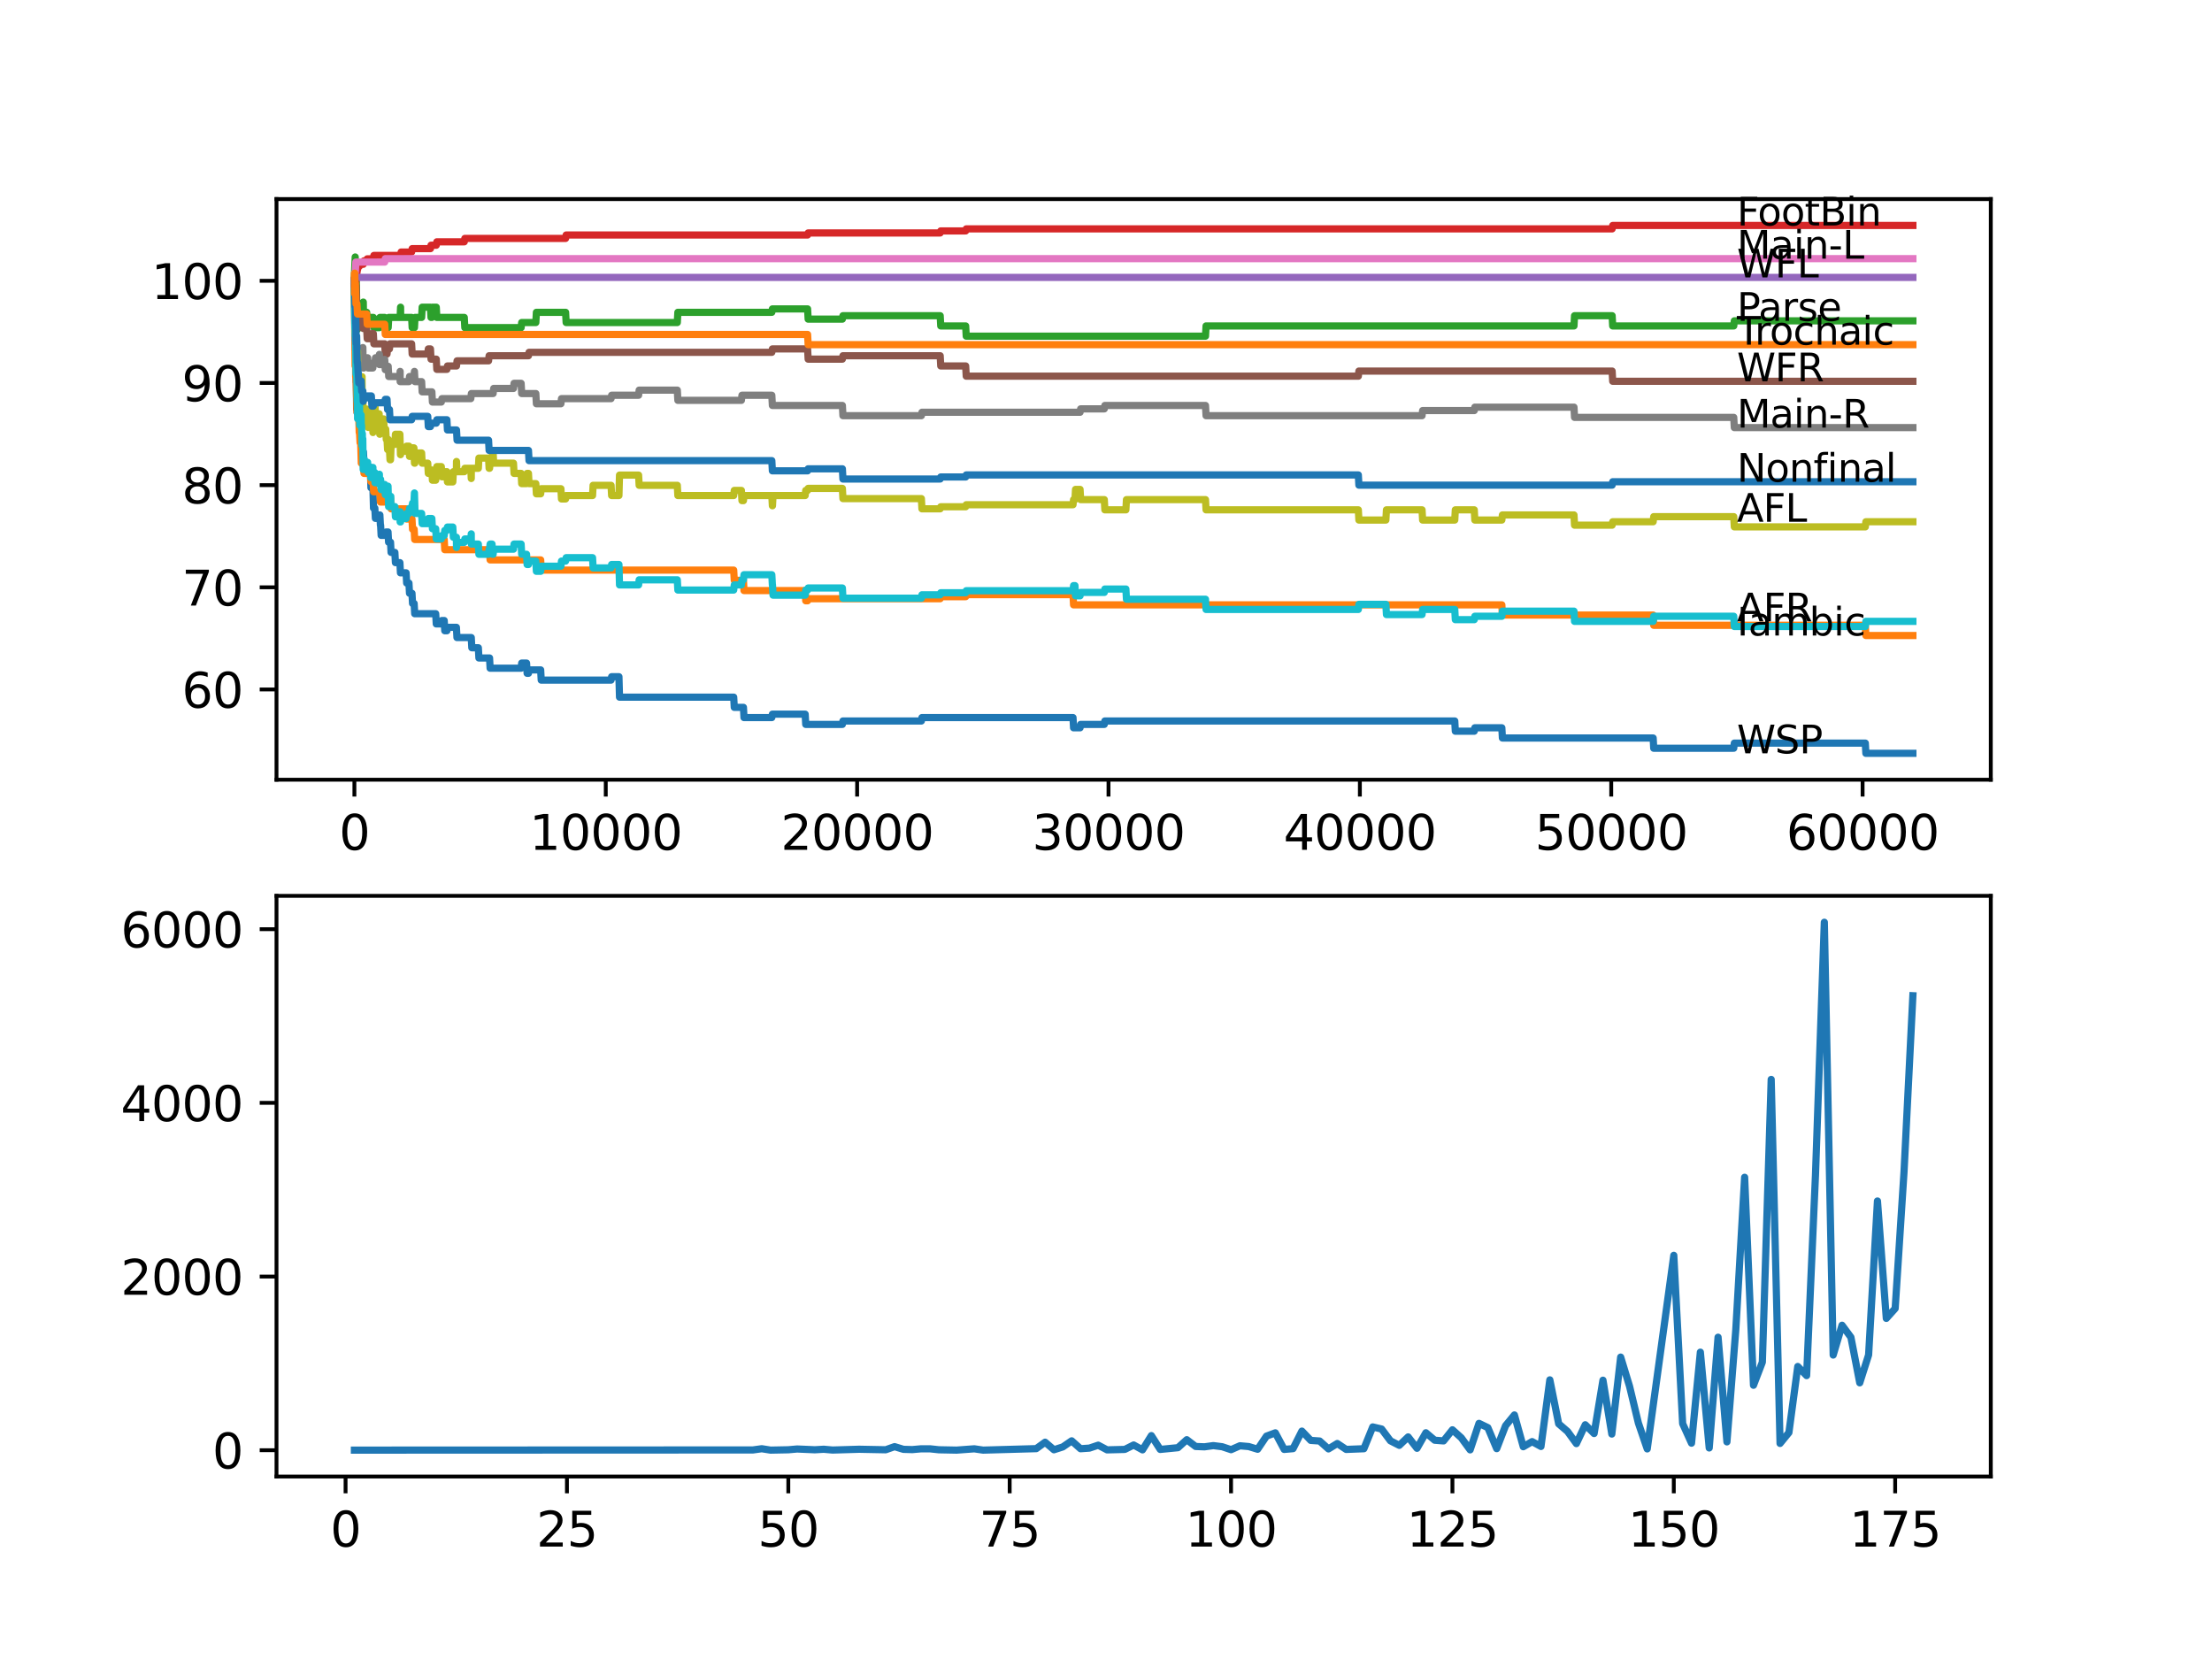 <?xml version="1.0" encoding="utf-8" standalone="no"?>
<!DOCTYPE svg PUBLIC "-//W3C//DTD SVG 1.1//EN"
  "http://www.w3.org/Graphics/SVG/1.1/DTD/svg11.dtd">
<svg xmlns:xlink="http://www.w3.org/1999/xlink" width="460.8pt" height="345.6pt" viewBox="0 0 460.8 345.6" xmlns="http://www.w3.org/2000/svg" version="1.1">
 <defs>
  <style type="text/css">*{stroke-linejoin: round; stroke-linecap: butt}</style>
 </defs>
 <g id="figure_1">
  <g id="patch_1">
   <path d="M 0 345.6 
L 460.8 345.6 
L 460.8 0 
L 0 0 
z
" style="fill: #ffffff"/>
  </g>
  <g id="axes_1">
   <g id="patch_2">
    <path d="M 57.6 162.432 
L 414.72 162.432 
L 414.72 41.472 
L 57.6 41.472 
z
" style="fill: #ffffff"/>
   </g>
   <g id="matplotlib.axis_1">
    <g id="xtick_1">
     <g id="line2d_1">
      <defs>
       <path id="mbfe6c661c2" d="M 0 0 
L 0 3.5 
" style="stroke: #000000; stroke-width: 0.8"/>
      </defs>
      <g>
       <use xlink:href="#mbfe6c661c2" x="73.827" y="162.432" style="stroke: #000000; stroke-width: 0.8"/>
      </g>
     </g>
     <g id="text_1">
      <!-- 0 -->
      <g transform="translate(70.646 177.03)scale(0.1 -0.1)">
       <defs>
        <path id="DejaVuSans-30" d="M 2034 4250 
Q 1547 4250 1301 3770 
Q 1056 3291 1056 2328 
Q 1056 1369 1301 889 
Q 1547 409 2034 409 
Q 2525 409 2770 889 
Q 3016 1369 3016 2328 
Q 3016 3291 2770 3770 
Q 2525 4250 2034 4250 
z
M 2034 4750 
Q 2819 4750 3233 4129 
Q 3647 3509 3647 2328 
Q 3647 1150 3233 529 
Q 2819 -91 2034 -91 
Q 1250 -91 836 529 
Q 422 1150 422 2328 
Q 422 3509 836 4129 
Q 1250 4750 2034 4750 
z
" transform="scale(0.016)"/>
       </defs>
       <use xlink:href="#DejaVuSans-30"/>
      </g>
     </g>
    </g>
    <g id="xtick_2">
     <g id="line2d_2">
      <g>
       <use xlink:href="#mbfe6c661c2" x="126.192" y="162.432" style="stroke: #000000; stroke-width: 0.8"/>
      </g>
     </g>
     <g id="text_2">
      <!-- 10000 -->
      <g transform="translate(110.286 177.03)scale(0.1 -0.1)">
       <defs>
        <path id="DejaVuSans-31" d="M 794 531 
L 1825 531 
L 1825 4091 
L 703 3866 
L 703 4441 
L 1819 4666 
L 2450 4666 
L 2450 531 
L 3481 531 
L 3481 0 
L 794 0 
L 794 531 
z
" transform="scale(0.016)"/>
       </defs>
       <use xlink:href="#DejaVuSans-31"/>
       <use xlink:href="#DejaVuSans-30" x="63.623"/>
       <use xlink:href="#DejaVuSans-30" x="127.246"/>
       <use xlink:href="#DejaVuSans-30" x="190.869"/>
       <use xlink:href="#DejaVuSans-30" x="254.492"/>
      </g>
     </g>
    </g>
    <g id="xtick_3">
     <g id="line2d_3">
      <g>
       <use xlink:href="#mbfe6c661c2" x="178.556" y="162.432" style="stroke: #000000; stroke-width: 0.8"/>
      </g>
     </g>
     <g id="text_3">
      <!-- 20000 -->
      <g transform="translate(162.65 177.03)scale(0.1 -0.1)">
       <defs>
        <path id="DejaVuSans-32" d="M 1228 531 
L 3431 531 
L 3431 0 
L 469 0 
L 469 531 
Q 828 903 1448 1529 
Q 2069 2156 2228 2338 
Q 2531 2678 2651 2914 
Q 2772 3150 2772 3378 
Q 2772 3750 2511 3984 
Q 2250 4219 1831 4219 
Q 1534 4219 1204 4116 
Q 875 4013 500 3803 
L 500 4441 
Q 881 4594 1212 4672 
Q 1544 4750 1819 4750 
Q 2544 4750 2975 4387 
Q 3406 4025 3406 3419 
Q 3406 3131 3298 2873 
Q 3191 2616 2906 2266 
Q 2828 2175 2409 1742 
Q 1991 1309 1228 531 
z
" transform="scale(0.016)"/>
       </defs>
       <use xlink:href="#DejaVuSans-32"/>
       <use xlink:href="#DejaVuSans-30" x="63.623"/>
       <use xlink:href="#DejaVuSans-30" x="127.246"/>
       <use xlink:href="#DejaVuSans-30" x="190.869"/>
       <use xlink:href="#DejaVuSans-30" x="254.492"/>
      </g>
     </g>
    </g>
    <g id="xtick_4">
     <g id="line2d_4">
      <g>
       <use xlink:href="#mbfe6c661c2" x="230.921" y="162.432" style="stroke: #000000; stroke-width: 0.8"/>
      </g>
     </g>
     <g id="text_4">
      <!-- 30000 -->
      <g transform="translate(215.015 177.03)scale(0.1 -0.1)">
       <defs>
        <path id="DejaVuSans-33" d="M 2597 2516 
Q 3050 2419 3304 2112 
Q 3559 1806 3559 1356 
Q 3559 666 3084 287 
Q 2609 -91 1734 -91 
Q 1441 -91 1130 -33 
Q 819 25 488 141 
L 488 750 
Q 750 597 1062 519 
Q 1375 441 1716 441 
Q 2309 441 2620 675 
Q 2931 909 2931 1356 
Q 2931 1769 2642 2001 
Q 2353 2234 1838 2234 
L 1294 2234 
L 1294 2753 
L 1863 2753 
Q 2328 2753 2575 2939 
Q 2822 3125 2822 3475 
Q 2822 3834 2567 4026 
Q 2313 4219 1838 4219 
Q 1578 4219 1281 4162 
Q 984 4106 628 3988 
L 628 4550 
Q 988 4650 1302 4700 
Q 1616 4750 1894 4750 
Q 2613 4750 3031 4423 
Q 3450 4097 3450 3541 
Q 3450 3153 3228 2886 
Q 3006 2619 2597 2516 
z
" transform="scale(0.016)"/>
       </defs>
       <use xlink:href="#DejaVuSans-33"/>
       <use xlink:href="#DejaVuSans-30" x="63.623"/>
       <use xlink:href="#DejaVuSans-30" x="127.246"/>
       <use xlink:href="#DejaVuSans-30" x="190.869"/>
       <use xlink:href="#DejaVuSans-30" x="254.492"/>
      </g>
     </g>
    </g>
    <g id="xtick_5">
     <g id="line2d_5">
      <g>
       <use xlink:href="#mbfe6c661c2" x="283.285" y="162.432" style="stroke: #000000; stroke-width: 0.8"/>
      </g>
     </g>
     <g id="text_5">
      <!-- 40000 -->
      <g transform="translate(267.379 177.03)scale(0.1 -0.1)">
       <defs>
        <path id="DejaVuSans-34" d="M 2419 4116 
L 825 1625 
L 2419 1625 
L 2419 4116 
z
M 2253 4666 
L 3047 4666 
L 3047 1625 
L 3713 1625 
L 3713 1100 
L 3047 1100 
L 3047 0 
L 2419 0 
L 2419 1100 
L 313 1100 
L 313 1709 
L 2253 4666 
z
" transform="scale(0.016)"/>
       </defs>
       <use xlink:href="#DejaVuSans-34"/>
       <use xlink:href="#DejaVuSans-30" x="63.623"/>
       <use xlink:href="#DejaVuSans-30" x="127.246"/>
       <use xlink:href="#DejaVuSans-30" x="190.869"/>
       <use xlink:href="#DejaVuSans-30" x="254.492"/>
      </g>
     </g>
    </g>
    <g id="xtick_6">
     <g id="line2d_6">
      <g>
       <use xlink:href="#mbfe6c661c2" x="335.65" y="162.432" style="stroke: #000000; stroke-width: 0.8"/>
      </g>
     </g>
     <g id="text_6">
      <!-- 50000 -->
      <g transform="translate(319.744 177.03)scale(0.1 -0.1)">
       <defs>
        <path id="DejaVuSans-35" d="M 691 4666 
L 3169 4666 
L 3169 4134 
L 1269 4134 
L 1269 2991 
Q 1406 3038 1543 3061 
Q 1681 3084 1819 3084 
Q 2600 3084 3056 2656 
Q 3513 2228 3513 1497 
Q 3513 744 3044 326 
Q 2575 -91 1722 -91 
Q 1428 -91 1123 -41 
Q 819 9 494 109 
L 494 744 
Q 775 591 1075 516 
Q 1375 441 1709 441 
Q 2250 441 2565 725 
Q 2881 1009 2881 1497 
Q 2881 1984 2565 2268 
Q 2250 2553 1709 2553 
Q 1456 2553 1204 2497 
Q 953 2441 691 2322 
L 691 4666 
z
" transform="scale(0.016)"/>
       </defs>
       <use xlink:href="#DejaVuSans-35"/>
       <use xlink:href="#DejaVuSans-30" x="63.623"/>
       <use xlink:href="#DejaVuSans-30" x="127.246"/>
       <use xlink:href="#DejaVuSans-30" x="190.869"/>
       <use xlink:href="#DejaVuSans-30" x="254.492"/>
      </g>
     </g>
    </g>
    <g id="xtick_7">
     <g id="line2d_7">
      <g>
       <use xlink:href="#mbfe6c661c2" x="388.014" y="162.432" style="stroke: #000000; stroke-width: 0.8"/>
      </g>
     </g>
     <g id="text_7">
      <!-- 60000 -->
      <g transform="translate(372.108 177.03)scale(0.1 -0.1)">
       <defs>
        <path id="DejaVuSans-36" d="M 2113 2584 
Q 1688 2584 1439 2293 
Q 1191 2003 1191 1497 
Q 1191 994 1439 701 
Q 1688 409 2113 409 
Q 2538 409 2786 701 
Q 3034 994 3034 1497 
Q 3034 2003 2786 2293 
Q 2538 2584 2113 2584 
z
M 3366 4563 
L 3366 3988 
Q 3128 4100 2886 4159 
Q 2644 4219 2406 4219 
Q 1781 4219 1451 3797 
Q 1122 3375 1075 2522 
Q 1259 2794 1537 2939 
Q 1816 3084 2150 3084 
Q 2853 3084 3261 2657 
Q 3669 2231 3669 1497 
Q 3669 778 3244 343 
Q 2819 -91 2113 -91 
Q 1303 -91 875 529 
Q 447 1150 447 2328 
Q 447 3434 972 4092 
Q 1497 4750 2381 4750 
Q 2619 4750 2861 4703 
Q 3103 4656 3366 4563 
z
" transform="scale(0.016)"/>
       </defs>
       <use xlink:href="#DejaVuSans-36"/>
       <use xlink:href="#DejaVuSans-30" x="63.623"/>
       <use xlink:href="#DejaVuSans-30" x="127.246"/>
       <use xlink:href="#DejaVuSans-30" x="190.869"/>
       <use xlink:href="#DejaVuSans-30" x="254.492"/>
      </g>
     </g>
    </g>
   </g>
   <g id="matplotlib.axis_2">
    <g id="ytick_1">
     <g id="line2d_8">
      <defs>
       <path id="m8358b0b04d" d="M 0 0 
L -3.5 0 
" style="stroke: #000000; stroke-width: 0.8"/>
      </defs>
      <g>
       <use xlink:href="#m8358b0b04d" x="57.6" y="143.632" style="stroke: #000000; stroke-width: 0.8"/>
      </g>
     </g>
     <g id="text_8">
      <!-- 60 -->
      <g transform="translate(37.875 147.431)scale(0.1 -0.1)">
       <use xlink:href="#DejaVuSans-36"/>
       <use xlink:href="#DejaVuSans-30" x="63.623"/>
      </g>
     </g>
    </g>
    <g id="ytick_2">
     <g id="line2d_9">
      <g>
       <use xlink:href="#m8358b0b04d" x="57.6" y="122.348" style="stroke: #000000; stroke-width: 0.8"/>
      </g>
     </g>
     <g id="text_9">
      <!-- 70 -->
      <g transform="translate(37.875 126.148)scale(0.1 -0.1)">
       <defs>
        <path id="DejaVuSans-37" d="M 525 4666 
L 3525 4666 
L 3525 4397 
L 1831 0 
L 1172 0 
L 2766 4134 
L 525 4134 
L 525 4666 
z
" transform="scale(0.016)"/>
       </defs>
       <use xlink:href="#DejaVuSans-37"/>
       <use xlink:href="#DejaVuSans-30" x="63.623"/>
      </g>
     </g>
    </g>
    <g id="ytick_3">
     <g id="line2d_10">
      <g>
       <use xlink:href="#m8358b0b04d" x="57.6" y="101.065" style="stroke: #000000; stroke-width: 0.8"/>
      </g>
     </g>
     <g id="text_10">
      <!-- 80 -->
      <g transform="translate(37.875 104.864)scale(0.1 -0.1)">
       <defs>
        <path id="DejaVuSans-38" d="M 2034 2216 
Q 1584 2216 1326 1975 
Q 1069 1734 1069 1313 
Q 1069 891 1326 650 
Q 1584 409 2034 409 
Q 2484 409 2743 651 
Q 3003 894 3003 1313 
Q 3003 1734 2745 1975 
Q 2488 2216 2034 2216 
z
M 1403 2484 
Q 997 2584 770 2862 
Q 544 3141 544 3541 
Q 544 4100 942 4425 
Q 1341 4750 2034 4750 
Q 2731 4750 3128 4425 
Q 3525 4100 3525 3541 
Q 3525 3141 3298 2862 
Q 3072 2584 2669 2484 
Q 3125 2378 3379 2068 
Q 3634 1759 3634 1313 
Q 3634 634 3220 271 
Q 2806 -91 2034 -91 
Q 1263 -91 848 271 
Q 434 634 434 1313 
Q 434 1759 690 2068 
Q 947 2378 1403 2484 
z
M 1172 3481 
Q 1172 3119 1398 2916 
Q 1625 2713 2034 2713 
Q 2441 2713 2670 2916 
Q 2900 3119 2900 3481 
Q 2900 3844 2670 4047 
Q 2441 4250 2034 4250 
Q 1625 4250 1398 4047 
Q 1172 3844 1172 3481 
z
" transform="scale(0.016)"/>
       </defs>
       <use xlink:href="#DejaVuSans-38"/>
       <use xlink:href="#DejaVuSans-30" x="63.623"/>
      </g>
     </g>
    </g>
    <g id="ytick_4">
     <g id="line2d_11">
      <g>
       <use xlink:href="#m8358b0b04d" x="57.6" y="79.782" style="stroke: #000000; stroke-width: 0.8"/>
      </g>
     </g>
     <g id="text_11">
      <!-- 90 -->
      <g transform="translate(37.875 83.581)scale(0.1 -0.1)">
       <defs>
        <path id="DejaVuSans-39" d="M 703 97 
L 703 672 
Q 941 559 1184 500 
Q 1428 441 1663 441 
Q 2288 441 2617 861 
Q 2947 1281 2994 2138 
Q 2813 1869 2534 1725 
Q 2256 1581 1919 1581 
Q 1219 1581 811 2004 
Q 403 2428 403 3163 
Q 403 3881 828 4315 
Q 1253 4750 1959 4750 
Q 2769 4750 3195 4129 
Q 3622 3509 3622 2328 
Q 3622 1225 3098 567 
Q 2575 -91 1691 -91 
Q 1453 -91 1209 -44 
Q 966 3 703 97 
z
M 1959 2075 
Q 2384 2075 2632 2365 
Q 2881 2656 2881 3163 
Q 2881 3666 2632 3958 
Q 2384 4250 1959 4250 
Q 1534 4250 1286 3958 
Q 1038 3666 1038 3163 
Q 1038 2656 1286 2365 
Q 1534 2075 1959 2075 
z
" transform="scale(0.016)"/>
       </defs>
       <use xlink:href="#DejaVuSans-39"/>
       <use xlink:href="#DejaVuSans-30" x="63.623"/>
      </g>
     </g>
    </g>
    <g id="ytick_5">
     <g id="line2d_12">
      <g>
       <use xlink:href="#m8358b0b04d" x="57.6" y="58.499" style="stroke: #000000; stroke-width: 0.8"/>
      </g>
     </g>
     <g id="text_12">
      <!-- 100 -->
      <g transform="translate(31.512 62.298)scale(0.1 -0.1)">
       <use xlink:href="#DejaVuSans-31"/>
       <use xlink:href="#DejaVuSans-30" x="63.623"/>
       <use xlink:href="#DejaVuSans-30" x="127.246"/>
      </g>
     </g>
    </g>
   </g>
   <g id="line2d_13">
    <path d="M 73.833 58.499 
L 73.843 58.499 
L 73.859 57.789 
L 73.89 66.302 
L 73.969 71.269 
L 74.006 69.85 
L 74.011 69.85 
L 74.131 76.057 
L 74.163 75.348 
L 74.189 79.605 
L 74.22 78.895 
L 74.225 78.895 
L 74.294 85.28 
L 74.346 84.571 
L 74.367 84.571 
L 74.388 83.861 
L 74.393 85.99 
L 74.466 85.99 
L 74.482 85.99 
L 74.597 84.216 
L 74.655 84.216 
L 74.712 83.152 
L 74.718 85.28 
L 74.754 85.28 
L 74.801 87.408 
L 74.864 86.699 
L 74.896 86.699 
L 74.927 88.827 
L 75.006 87.763 
L 75.142 87.763 
L 75.231 92.02 
L 75.257 91.31 
L 75.315 91.31 
L 75.43 93.439 
L 75.435 93.439 
L 75.487 92.02 
L 75.493 94.148 
L 75.54 94.148 
L 75.707 94.148 
L 75.823 96.276 
L 75.875 96.276 
L 75.99 98.405 
L 76.582 98.405 
L 76.697 97.341 
L 77.147 97.341 
L 77.268 101.597 
L 77.687 101.597 
L 77.807 105.854 
L 78.085 105.854 
L 78.2 107.982 
L 78.985 107.982 
L 79.101 107.273 
L 79.132 107.273 
L 79.247 109.401 
L 79.284 109.401 
L 79.399 111.529 
L 80.347 111.529 
L 80.462 110.82 
L 80.834 110.82 
L 80.949 112.948 
L 81.352 112.948 
L 81.467 115.077 
L 82.258 115.077 
L 82.373 117.205 
L 83.305 117.205 
L 83.421 119.333 
L 84.599 119.333 
L 84.714 121.462 
L 85.191 121.462 
L 85.306 123.59 
L 85.824 123.59 
L 85.939 125.718 
L 86.275 125.718 
L 86.39 127.847 
L 90.767 127.847 
L 90.883 129.975 
L 91.935 129.975 
L 92.05 129.266 
L 92.537 129.266 
L 92.653 131.394 
L 93.098 131.394 
L 93.213 130.684 
L 95.077 130.684 
L 95.192 132.813 
L 98.172 132.813 
L 98.287 134.941 
L 99.648 134.941 
L 99.764 137.069 
L 101.984 137.069 
L 102.099 139.198 
L 108.561 139.198 
L 108.676 138.134 
L 109.692 138.134 
L 109.807 140.262 
L 110.09 140.262 
L 110.205 139.552 
L 112.63 139.552 
L 112.745 141.681 
L 127.297 141.681 
L 127.412 140.971 
L 128.936 140.971 
L 129.056 145.228 
L 152.845 145.228 
L 152.961 147.356 
L 154.872 147.356 
L 154.987 149.485 
L 160.784 149.485 
L 160.899 148.775 
L 167.733 148.775 
L 167.848 150.904 
L 175.483 150.904 
L 175.598 150.194 
L 191.941 150.194 
L 192.056 149.485 
L 223.527 149.485 
L 223.642 151.613 
L 224.999 151.613 
L 225.114 150.904 
L 230.046 150.904 
L 230.162 150.194 
L 303.053 150.194 
L 303.168 152.322 
L 307.116 152.322 
L 307.232 151.613 
L 312.861 151.613 
L 312.976 153.741 
L 344.384 153.741 
L 344.499 155.87 
L 361.172 155.87 
L 361.288 154.805 
L 388.58 154.805 
L 388.695 156.934 
L 398.487 156.934 
L 398.487 156.934 
" clip-path="url(#p5acd485f5d)" style="fill: none; stroke: #1f77b4; stroke-width: 1.5; stroke-linecap: square"/>
   </g>
   <g id="line2d_14">
    <path d="M 73.833 60.627 
L 73.838 60.627 
L 73.969 76.235 
L 73.985 75.525 
L 74.032 75.525 
L 74.074 74.213 
L 74.095 78.469 
L 74.105 78.469 
L 74.163 78.469 
L 74.283 82.726 
L 74.294 82.726 
L 74.304 82.017 
L 74.372 85.848 
L 74.377 85.848 
L 74.712 85.848 
L 74.833 90.104 
L 74.896 90.104 
L 75.011 92.233 
L 75.142 92.233 
L 75.262 96.489 
L 75.707 96.489 
L 75.823 98.618 
L 76.383 98.618 
L 76.498 98.192 
L 77.147 98.192 
L 77.263 100.32 
L 77.723 100.32 
L 77.839 102.449 
L 79.132 102.449 
L 79.247 104.577 
L 80.143 104.577 
L 80.258 103.867 
L 81.352 103.867 
L 81.467 105.996 
L 84.599 105.996 
L 84.714 108.124 
L 85.824 108.124 
L 85.939 110.252 
L 86.275 110.252 
L 86.39 112.381 
L 92.537 112.381 
L 92.653 114.509 
L 101.984 114.509 
L 102.099 116.637 
L 112.63 116.637 
L 112.745 118.766 
L 152.845 118.766 
L 152.961 120.894 
L 154.872 120.894 
L 154.987 123.022 
L 167.733 123.022 
L 167.848 125.151 
L 168.235 125.151 
L 168.351 124.725 
L 195.858 124.725 
L 195.973 124.299 
L 201.167 124.299 
L 201.283 123.874 
L 223.527 123.874 
L 223.642 126.002 
L 312.861 126.002 
L 312.976 128.13 
L 344.384 128.13 
L 344.499 130.259 
L 388.58 130.259 
L 388.695 132.387 
L 398.487 132.387 
L 398.487 132.387 
" clip-path="url(#p5acd485f5d)" style="fill: none; stroke: #ff7f0e; stroke-width: 1.5; stroke-linecap: square"/>
   </g>
   <g id="line2d_15">
    <path d="M 73.833 57.434 
L 73.964 54.242 
L 73.969 54.242 
L 73.995 53.533 
L 74.037 57.789 
L 74.053 57.789 
L 74.063 59.918 
L 74.1 57.257 
L 74.163 57.612 
L 74.21 57.612 
L 74.335 65.061 
L 74.356 65.061 
L 74.367 67.189 
L 74.466 66.48 
L 74.477 66.48 
L 74.482 68.608 
L 74.587 66.835 
L 74.655 66.835 
L 74.77 65.77 
L 74.859 65.77 
L 74.927 67.899 
L 74.969 66.835 
L 75.231 66.835 
L 75.346 66.125 
L 75.592 66.125 
L 75.676 62.933 
L 75.707 65.061 
L 76.383 65.061 
L 76.498 67.189 
L 76.582 67.189 
L 76.697 66.125 
L 77.771 66.125 
L 77.886 68.253 
L 79.033 68.253 
L 79.148 66.125 
L 80.143 66.125 
L 80.258 68.253 
L 80.865 68.253 
L 80.98 66.125 
L 83.353 66.125 
L 83.447 63.997 
L 83.463 66.125 
L 85.746 66.125 
L 85.861 68.253 
L 86.337 68.253 
L 86.453 66.125 
L 87.83 66.125 
L 87.945 63.997 
L 89.673 63.997 
L 89.788 66.125 
L 89.966 66.125 
L 90.081 63.997 
L 90.883 63.997 
L 90.998 66.125 
L 96.716 66.125 
L 96.831 68.253 
L 108.561 68.253 
L 108.676 67.189 
L 111.624 67.189 
L 111.739 65.061 
L 117.824 65.061 
L 117.939 67.189 
L 141.095 67.189 
L 141.21 65.061 
L 160.784 65.061 
L 160.899 64.352 
L 168.235 64.352 
L 168.351 66.48 
L 175.483 66.48 
L 175.598 65.77 
L 195.858 65.77 
L 195.973 67.899 
L 201.167 67.899 
L 201.283 70.027 
L 251.128 70.027 
L 251.244 67.899 
L 327.889 67.899 
L 328.005 65.77 
L 335.838 65.77 
L 335.954 67.899 
L 361.172 67.899 
L 361.288 66.835 
L 398.487 66.835 
L 398.487 66.835 
" clip-path="url(#p5acd485f5d)" style="fill: none; stroke: #2ca02c; stroke-width: 1.5; stroke-linecap: square"/>
   </g>
   <g id="line2d_16">
    <path d="M 73.833 58.499 
L 73.838 60.627 
L 73.89 58.321 
L 73.943 58.321 
L 73.969 58.321 
L 73.995 60.45 
L 74.079 59.137 
L 74.11 59.137 
L 74.241 57.044 
L 74.325 57.044 
L 74.445 56.193 
L 74.477 56.193 
L 74.592 55.483 
L 74.859 55.483 
L 74.974 55.058 
L 75.676 55.058 
L 75.791 54.348 
L 76.383 54.348 
L 76.498 53.923 
L 77.771 53.923 
L 77.886 53.213 
L 83.447 53.213 
L 83.562 52.504 
L 85.746 52.504 
L 85.861 51.794 
L 89.673 51.794 
L 89.788 51.085 
L 90.883 51.085 
L 90.998 50.376 
L 96.716 50.376 
L 96.831 49.666 
L 117.824 49.666 
L 117.939 48.957 
L 168.235 48.957 
L 168.351 48.531 
L 195.858 48.531 
L 195.973 48.105 
L 201.167 48.105 
L 201.283 47.68 
L 335.838 47.68 
L 335.954 46.97 
L 398.487 46.97 
L 398.487 46.97 
" clip-path="url(#p5acd485f5d)" style="fill: none; stroke: #d62728; stroke-width: 1.5; stroke-linecap: square"/>
   </g>
   <g id="line2d_17">
    <path d="M 73.833 58.499 
L 73.948 57.789 
L 398.487 57.789 
L 398.487 57.789 
" clip-path="url(#p5acd485f5d)" style="fill: none; stroke: #9467bd; stroke-width: 1.5; stroke-linecap: square"/>
   </g>
   <g id="line2d_18">
    <path d="M 73.833 58.499 
L 73.838 58.499 
L 73.854 57.967 
L 73.859 60.095 
L 73.943 58.676 
L 74.032 58.676 
L 74.063 62.933 
L 74.142 59.563 
L 74.21 59.563 
L 74.335 66.302 
L 74.356 66.302 
L 74.367 68.431 
L 74.466 67.721 
L 74.487 67.721 
L 74.602 67.012 
L 74.629 67.012 
L 74.744 65.948 
L 74.859 65.948 
L 74.974 68.076 
L 75.231 68.076 
L 75.346 67.367 
L 75.592 67.367 
L 75.676 66.302 
L 75.681 68.431 
L 75.697 68.431 
L 76.383 68.431 
L 76.498 70.559 
L 77.362 70.559 
L 77.477 69.495 
L 77.771 69.495 
L 77.886 71.623 
L 80.143 71.623 
L 80.258 73.752 
L 80.624 73.752 
L 80.74 72.687 
L 81.132 72.687 
L 81.248 71.623 
L 85.746 71.623 
L 85.861 73.752 
L 89.107 73.752 
L 89.223 72.687 
L 89.673 72.687 
L 89.788 74.816 
L 90.883 74.816 
L 90.998 76.944 
L 93.098 76.944 
L 93.213 76.235 
L 95.098 76.235 
L 95.213 75.171 
L 101.774 75.171 
L 101.89 74.106 
L 110.09 74.106 
L 110.205 73.397 
L 160.784 73.397 
L 160.899 72.687 
L 168.235 72.687 
L 168.351 74.816 
L 175.483 74.816 
L 175.598 74.106 
L 195.858 74.106 
L 195.973 76.235 
L 201.167 76.235 
L 201.283 78.363 
L 282.966 78.363 
L 283.081 77.299 
L 335.838 77.299 
L 335.954 79.427 
L 398.487 79.427 
L 398.487 79.427 
" clip-path="url(#p5acd485f5d)" style="fill: none; stroke: #8c564b; stroke-width: 1.5; stroke-linecap: square"/>
   </g>
   <g id="line2d_19">
    <path d="M 73.833 58.499 
L 73.953 56.725 
L 74.016 56.725 
L 74.131 54.597 
L 80.143 54.597 
L 80.258 53.887 
L 398.487 53.887 
L 398.487 53.887 
" clip-path="url(#p5acd485f5d)" style="fill: none; stroke: #e377c2; stroke-width: 1.5; stroke-linecap: square"/>
   </g>
   <g id="line2d_20">
    <path d="M 73.833 58.499 
L 73.974 70.914 
L 73.995 70.914 
L 74.016 69.672 
L 74.068 72.865 
L 74.089 72.155 
L 74.095 72.155 
L 74.163 75.88 
L 74.205 73.752 
L 74.225 73.752 
L 74.294 71.836 
L 74.299 73.964 
L 74.335 73.539 
L 74.487 73.539 
L 74.513 75.667 
L 74.597 73.539 
L 74.655 73.539 
L 74.754 75.667 
L 74.765 74.958 
L 74.801 74.958 
L 74.917 73.823 
L 74.927 73.823 
L 75.042 75.951 
L 75.425 75.951 
L 75.545 73.468 
L 75.571 73.468 
L 75.592 72.404 
L 75.655 76.66 
L 75.665 76.66 
L 75.781 76.66 
L 75.896 75.596 
L 76.357 75.596 
L 76.472 74.532 
L 76.582 74.532 
L 76.697 76.66 
L 77.666 76.66 
L 77.781 75.596 
L 78.106 75.596 
L 78.221 74.532 
L 78.985 74.532 
L 79.033 73.823 
L 79.038 75.951 
L 79.085 75.951 
L 79.917 75.951 
L 80.033 74.887 
L 80.143 74.887 
L 80.258 77.015 
L 80.347 77.015 
L 80.462 76.306 
L 80.865 76.306 
L 80.98 78.434 
L 83.305 78.434 
L 83.353 77.37 
L 83.358 79.498 
L 83.41 79.498 
L 85.191 79.498 
L 85.306 78.434 
L 86.227 78.434 
L 86.337 77.37 
L 86.453 79.498 
L 87.83 79.498 
L 87.945 81.626 
L 89.966 81.626 
L 90.081 83.755 
L 91.935 83.755 
L 92.05 83.045 
L 98.077 83.045 
L 98.193 81.981 
L 102.727 81.981 
L 102.843 80.917 
L 106.969 80.917 
L 107.084 79.853 
L 108.561 79.853 
L 108.676 81.981 
L 111.624 81.981 
L 111.739 84.11 
L 116.85 84.11 
L 116.965 83.045 
L 127.297 83.045 
L 127.412 82.336 
L 133.031 82.336 
L 133.146 81.272 
L 141.095 81.272 
L 141.21 83.4 
L 154.448 83.4 
L 154.563 82.336 
L 160.784 82.336 
L 160.899 84.464 
L 175.483 84.464 
L 175.598 86.593 
L 191.941 86.593 
L 192.056 85.883 
L 224.999 85.883 
L 225.114 85.174 
L 230.046 85.174 
L 230.162 84.464 
L 251.128 84.464 
L 251.244 86.593 
L 296.24 86.593 
L 296.356 85.528 
L 307.116 85.528 
L 307.232 84.819 
L 327.889 84.819 
L 328.005 86.947 
L 361.172 86.947 
L 361.288 89.076 
L 398.487 89.076 
L 398.487 89.076 
" clip-path="url(#p5acd485f5d)" style="fill: none; stroke: #7f7f7f; stroke-width: 1.5; stroke-linecap: square"/>
   </g>
   <g id="line2d_21">
    <path d="M 73.833 60.627 
L 73.953 66.125 
L 73.958 66.125 
L 73.969 65.416 
L 74.006 69.14 
L 74.047 66.586 
L 74.152 75.632 
L 74.173 72.794 
L 74.184 72.794 
L 74.199 72.084 
L 74.262 74.78 
L 74.278 74.78 
L 74.288 74.78 
L 74.294 72.652 
L 74.372 78.186 
L 74.398 73.929 
L 74.477 73.929 
L 74.482 73.22 
L 74.519 79.605 
L 74.545 79.605 
L 74.587 79.605 
L 74.712 85.99 
L 74.801 82.088 
L 74.828 84.216 
L 74.859 84.216 
L 74.927 80.598 
L 74.985 82.726 
L 75.142 82.726 
L 75.231 80.598 
L 75.252 82.726 
L 75.315 82.726 
L 75.425 78.469 
L 75.43 80.598 
L 75.435 80.598 
L 75.487 84.854 
L 75.55 82.726 
L 75.571 82.726 
L 75.676 86.983 
L 75.686 86.273 
L 75.707 86.273 
L 75.781 85.209 
L 75.786 87.337 
L 75.812 87.337 
L 75.875 87.337 
L 75.99 85.209 
L 76.357 85.209 
L 76.383 87.337 
L 76.472 86.912 
L 76.582 86.912 
L 76.697 89.04 
L 77.147 89.04 
L 77.273 85.848 
L 77.362 85.848 
L 77.477 87.976 
L 77.666 87.976 
L 77.687 90.104 
L 77.729 86.912 
L 77.771 86.912 
L 77.886 86.202 
L 78.085 86.202 
L 78.106 84.074 
L 78.195 86.202 
L 78.985 86.202 
L 79.106 90.459 
L 79.132 90.459 
L 79.247 89.395 
L 79.284 89.395 
L 79.399 87.267 
L 79.917 87.267 
L 80.033 89.395 
L 80.347 89.395 
L 80.462 91.523 
L 80.624 91.523 
L 80.74 93.652 
L 80.834 93.652 
L 80.865 91.523 
L 80.944 93.652 
L 81.132 93.652 
L 81.248 95.78 
L 81.352 95.78 
L 81.478 92.587 
L 82.258 92.587 
L 82.373 90.459 
L 83.305 90.459 
L 83.426 94.716 
L 83.447 94.716 
L 83.562 94.006 
L 84.599 94.006 
L 84.714 92.942 
L 85.191 92.942 
L 85.306 95.07 
L 85.746 95.07 
L 85.866 93.297 
L 86.227 93.297 
L 86.343 96.489 
L 86.426 96.489 
L 86.542 94.361 
L 87.83 94.361 
L 87.945 96.489 
L 89.107 96.489 
L 89.223 98.618 
L 89.673 98.618 
L 89.788 97.908 
L 89.966 97.908 
L 90.081 100.037 
L 90.767 100.037 
L 90.883 97.908 
L 90.998 97.199 
L 91.935 97.199 
L 92.05 99.327 
L 92.537 99.327 
L 92.653 98.263 
L 93.098 98.263 
L 93.213 100.391 
L 94.328 100.391 
L 94.443 98.263 
L 95.077 98.263 
L 95.098 96.135 
L 95.187 98.263 
L 96.716 98.263 
L 96.831 97.553 
L 98.077 97.553 
L 98.172 99.682 
L 98.187 97.553 
L 99.648 97.553 
L 99.764 95.425 
L 101.774 95.425 
L 101.89 97.553 
L 101.984 97.553 
L 102.099 96.489 
L 102.502 96.489 
L 102.617 94.361 
L 102.727 94.361 
L 102.843 96.489 
L 106.969 96.489 
L 107.084 98.618 
L 108.561 98.618 
L 108.676 100.746 
L 109.692 100.746 
L 109.807 98.618 
L 110.09 98.618 
L 110.205 100.746 
L 111.624 100.746 
L 111.739 102.874 
L 112.63 102.874 
L 112.745 101.81 
L 116.85 101.81 
L 116.965 103.938 
L 117.824 103.938 
L 117.939 103.229 
L 123.438 103.229 
L 123.553 101.101 
L 127.297 101.101 
L 127.412 103.229 
L 128.936 103.229 
L 129.056 98.972 
L 133.031 98.972 
L 133.146 101.101 
L 141.095 101.101 
L 141.21 103.229 
L 152.845 103.229 
L 152.961 102.165 
L 154.448 102.165 
L 154.563 104.293 
L 154.872 104.293 
L 154.987 103.229 
L 160.784 103.229 
L 160.899 105.357 
L 160.92 105.357 
L 161.035 103.229 
L 167.733 103.229 
L 167.848 102.165 
L 168.235 102.165 
L 168.351 101.739 
L 175.483 101.739 
L 175.598 103.867 
L 191.941 103.867 
L 192.056 105.996 
L 195.858 105.996 
L 195.973 105.57 
L 201.167 105.57 
L 201.283 105.144 
L 223.527 105.144 
L 223.642 104.08 
L 223.936 104.08 
L 224.051 101.952 
L 224.999 101.952 
L 225.114 104.08 
L 230.046 104.08 
L 230.162 106.209 
L 234.545 106.209 
L 234.66 104.08 
L 251.128 104.08 
L 251.244 106.209 
L 282.966 106.209 
L 283.081 108.337 
L 288.705 108.337 
L 288.82 106.209 
L 296.24 106.209 
L 296.356 108.337 
L 303.053 108.337 
L 303.168 106.209 
L 307.116 106.209 
L 307.232 108.337 
L 312.861 108.337 
L 312.976 107.273 
L 327.889 107.273 
L 328.005 109.401 
L 335.838 109.401 
L 335.954 108.692 
L 344.384 108.692 
L 344.499 107.628 
L 361.172 107.628 
L 361.288 109.756 
L 388.58 109.756 
L 388.695 108.692 
L 398.487 108.692 
L 398.487 108.692 
" clip-path="url(#p5acd485f5d)" style="fill: none; stroke: #bcbd22; stroke-width: 1.5; stroke-linecap: square"/>
   </g>
   <g id="line2d_22">
    <path d="M 73.833 60.627 
L 73.937 68.431 
L 73.958 67.721 
L 73.969 67.012 
L 74.016 70.027 
L 74.063 68.537 
L 74.163 77.937 
L 74.189 76.518 
L 74.199 76.518 
L 74.288 73.894 
L 74.294 76.022 
L 74.419 83.684 
L 74.477 83.684 
L 74.482 82.974 
L 74.493 87.231 
L 74.566 86.167 
L 74.587 86.167 
L 74.655 84.039 
L 74.697 86.167 
L 74.712 86.167 
L 74.723 85.103 
L 74.728 87.231 
L 74.822 85.812 
L 74.859 85.812 
L 74.901 84.322 
L 74.932 88.579 
L 75.142 88.579 
L 75.231 86.451 
L 75.252 88.579 
L 75.315 88.579 
L 75.425 92.836 
L 75.43 91.771 
L 75.435 91.771 
L 75.487 90.353 
L 75.493 92.481 
L 75.54 92.481 
L 75.571 92.481 
L 75.576 91.417 
L 75.655 97.802 
L 75.707 97.802 
L 75.828 95.673 
L 75.875 95.673 
L 75.99 97.802 
L 76.357 97.802 
L 76.472 96.312 
L 76.582 96.312 
L 76.697 98.44 
L 77.147 98.44 
L 77.236 97.376 
L 77.242 99.504 
L 77.252 99.504 
L 77.362 99.504 
L 77.477 98.44 
L 77.666 98.44 
L 77.687 97.376 
L 77.692 99.504 
L 77.776 98.44 
L 78.085 98.44 
L 78.106 100.569 
L 78.195 99.504 
L 78.985 99.504 
L 79.033 98.795 
L 79.038 100.923 
L 79.085 100.923 
L 79.132 100.923 
L 79.247 99.859 
L 79.284 99.859 
L 79.399 101.987 
L 79.917 101.987 
L 80.033 100.923 
L 80.143 100.923 
L 80.258 103.052 
L 80.347 103.052 
L 80.462 102.342 
L 80.624 102.342 
L 80.74 101.278 
L 80.834 101.278 
L 80.954 105.535 
L 81.132 105.535 
L 81.248 104.471 
L 81.352 104.471 
L 81.41 103.406 
L 81.415 105.535 
L 81.457 105.535 
L 82.258 105.535 
L 82.373 107.663 
L 83.305 107.663 
L 83.353 106.599 
L 83.358 108.727 
L 83.41 108.727 
L 83.447 108.727 
L 83.562 108.018 
L 84.599 108.018 
L 84.714 106.954 
L 85.191 106.954 
L 85.306 105.889 
L 85.824 105.889 
L 85.939 104.825 
L 86.227 104.825 
L 86.337 102.697 
L 86.458 106.954 
L 87.83 106.954 
L 87.945 109.082 
L 89.107 109.082 
L 89.223 108.018 
L 89.966 108.018 
L 90.081 110.146 
L 90.767 110.146 
L 90.883 112.274 
L 91.935 112.274 
L 92.05 111.565 
L 92.537 111.565 
L 92.653 110.501 
L 93.098 110.501 
L 93.213 109.791 
L 94.328 109.791 
L 94.443 111.92 
L 95.077 111.92 
L 95.098 114.048 
L 95.187 112.984 
L 96.716 112.984 
L 96.831 112.274 
L 98.077 112.274 
L 98.172 111.21 
L 98.177 113.339 
L 98.182 113.339 
L 99.648 113.339 
L 99.764 115.467 
L 101.774 115.467 
L 101.89 114.403 
L 101.984 114.403 
L 102.099 113.339 
L 102.502 113.339 
L 102.617 115.467 
L 102.727 115.467 
L 102.843 114.403 
L 106.969 114.403 
L 107.084 113.339 
L 108.561 113.339 
L 108.676 115.467 
L 109.692 115.467 
L 109.807 117.595 
L 110.09 117.595 
L 110.205 116.886 
L 111.624 116.886 
L 111.739 119.014 
L 112.63 119.014 
L 112.745 117.95 
L 116.85 117.95 
L 116.965 116.886 
L 117.824 116.886 
L 117.939 116.176 
L 123.438 116.176 
L 123.553 118.305 
L 127.297 118.305 
L 127.412 117.595 
L 128.936 117.595 
L 129.056 121.852 
L 133.031 121.852 
L 133.146 120.788 
L 141.095 120.788 
L 141.21 122.916 
L 152.845 122.916 
L 152.961 121.852 
L 154.448 121.852 
L 154.563 120.788 
L 154.872 120.788 
L 154.987 119.724 
L 160.784 119.724 
L 160.899 121.852 
L 160.92 121.852 
L 161.035 123.98 
L 167.733 123.98 
L 167.848 122.916 
L 168.235 122.916 
L 168.351 122.49 
L 175.483 122.49 
L 175.598 124.619 
L 191.941 124.619 
L 192.056 123.909 
L 195.858 123.909 
L 195.973 123.484 
L 201.167 123.484 
L 201.283 123.058 
L 223.527 123.058 
L 223.642 121.994 
L 223.936 121.994 
L 224.051 124.122 
L 224.999 124.122 
L 225.114 123.413 
L 230.046 123.413 
L 230.162 122.703 
L 234.545 122.703 
L 234.66 124.832 
L 251.128 124.832 
L 251.244 126.96 
L 282.966 126.96 
L 283.081 125.896 
L 288.705 125.896 
L 288.82 128.024 
L 296.24 128.024 
L 296.356 126.96 
L 303.053 126.96 
L 303.168 129.088 
L 307.116 129.088 
L 307.232 128.379 
L 312.861 128.379 
L 312.976 127.315 
L 327.889 127.315 
L 328.005 129.443 
L 344.384 129.443 
L 344.499 128.379 
L 361.172 128.379 
L 361.288 130.507 
L 388.58 130.507 
L 388.695 129.443 
L 398.487 129.443 
L 398.487 129.443 
" clip-path="url(#p5acd485f5d)" style="fill: none; stroke: #17becf; stroke-width: 1.5; stroke-linecap: square"/>
   </g>
   <g id="line2d_23">
    <path d="M 73.833 58.499 
L 73.838 58.499 
L 73.958 63.819 
L 74.032 63.819 
L 74.063 63.039 
L 74.095 67.296 
L 74.1 67.296 
L 74.126 67.296 
L 74.21 71.552 
L 74.241 69.992 
L 74.294 69.992 
L 74.414 75.525 
L 74.487 75.525 
L 74.602 77.654 
L 74.629 77.654 
L 74.744 79.782 
L 74.859 79.782 
L 74.974 79.356 
L 75.231 79.356 
L 75.346 81.485 
L 75.592 81.485 
L 75.676 83.613 
L 75.702 82.903 
L 76.383 82.903 
L 76.498 82.478 
L 77.362 82.478 
L 77.477 84.606 
L 77.771 84.606 
L 77.886 83.897 
L 80.143 83.897 
L 80.258 83.187 
L 80.624 83.187 
L 80.74 85.316 
L 81.132 85.316 
L 81.248 87.444 
L 85.746 87.444 
L 85.861 86.734 
L 89.107 86.734 
L 89.223 88.863 
L 89.673 88.863 
L 89.788 88.153 
L 90.883 88.153 
L 90.998 87.444 
L 93.098 87.444 
L 93.213 89.572 
L 95.098 89.572 
L 95.213 91.701 
L 101.774 91.701 
L 101.89 93.829 
L 110.09 93.829 
L 110.205 95.957 
L 160.784 95.957 
L 160.899 98.086 
L 168.235 98.086 
L 168.351 97.66 
L 175.483 97.66 
L 175.598 99.788 
L 195.858 99.788 
L 195.973 99.363 
L 201.167 99.363 
L 201.283 98.937 
L 282.966 98.937 
L 283.081 101.065 
L 335.838 101.065 
L 335.954 100.356 
L 398.487 100.356 
L 398.487 100.356 
" clip-path="url(#p5acd485f5d)" style="fill: none; stroke: #1f77b4; stroke-width: 1.5; stroke-linecap: square"/>
   </g>
   <g id="line2d_24">
    <path d="M 73.833 57.434 
L 73.854 57.434 
L 73.875 61.159 
L 73.896 56.902 
L 73.964 59.031 
L 74.032 59.031 
L 74.152 63.287 
L 74.356 63.287 
L 74.472 65.416 
L 76.383 65.416 
L 76.498 67.544 
L 80.143 67.544 
L 80.258 69.672 
L 168.235 69.672 
L 168.351 71.801 
L 398.487 71.801 
L 398.487 71.801 
" clip-path="url(#p5acd485f5d)" style="fill: none; stroke: #ff7f0e; stroke-width: 1.5; stroke-linecap: square"/>
   </g>
   <g id="patch_3">
    <path d="M 57.6 162.432 
L 57.6 41.472 
" style="fill: none; stroke: #000000; stroke-width: 0.8; stroke-linejoin: miter; stroke-linecap: square"/>
   </g>
   <g id="patch_4">
    <path d="M 414.72 162.432 
L 414.72 41.472 
" style="fill: none; stroke: #000000; stroke-width: 0.8; stroke-linejoin: miter; stroke-linecap: square"/>
   </g>
   <g id="patch_5">
    <path d="M 57.6 162.432 
L 414.72 162.432 
" style="fill: none; stroke: #000000; stroke-width: 0.8; stroke-linejoin: miter; stroke-linecap: square"/>
   </g>
   <g id="patch_6">
    <path d="M 57.6 41.472 
L 414.72 41.472 
" style="fill: none; stroke: #000000; stroke-width: 0.8; stroke-linejoin: miter; stroke-linecap: square"/>
   </g>
   <g id="text_13">
    <!-- WSP -->
    <g transform="translate(361.832 156.934)scale(0.08 -0.08)">
     <defs>
      <path id="DejaVuSans-57" d="M 213 4666 
L 850 4666 
L 1831 722 
L 2809 4666 
L 3519 4666 
L 4500 722 
L 5478 4666 
L 6119 4666 
L 4947 0 
L 4153 0 
L 3169 4050 
L 2175 0 
L 1381 0 
L 213 4666 
z
" transform="scale(0.016)"/>
      <path id="DejaVuSans-53" d="M 3425 4513 
L 3425 3897 
Q 3066 4069 2747 4153 
Q 2428 4238 2131 4238 
Q 1616 4238 1336 4038 
Q 1056 3838 1056 3469 
Q 1056 3159 1242 3001 
Q 1428 2844 1947 2747 
L 2328 2669 
Q 3034 2534 3370 2195 
Q 3706 1856 3706 1288 
Q 3706 609 3251 259 
Q 2797 -91 1919 -91 
Q 1588 -91 1214 -16 
Q 841 59 441 206 
L 441 856 
Q 825 641 1194 531 
Q 1563 422 1919 422 
Q 2459 422 2753 634 
Q 3047 847 3047 1241 
Q 3047 1584 2836 1778 
Q 2625 1972 2144 2069 
L 1759 2144 
Q 1053 2284 737 2584 
Q 422 2884 422 3419 
Q 422 4038 858 4394 
Q 1294 4750 2059 4750 
Q 2388 4750 2728 4690 
Q 3069 4631 3425 4513 
z
" transform="scale(0.016)"/>
      <path id="DejaVuSans-50" d="M 1259 4147 
L 1259 2394 
L 2053 2394 
Q 2494 2394 2734 2622 
Q 2975 2850 2975 3272 
Q 2975 3691 2734 3919 
Q 2494 4147 2053 4147 
L 1259 4147 
z
M 628 4666 
L 2053 4666 
Q 2838 4666 3239 4311 
Q 3641 3956 3641 3272 
Q 3641 2581 3239 2228 
Q 2838 1875 2053 1875 
L 1259 1875 
L 1259 0 
L 628 0 
L 628 4666 
z
" transform="scale(0.016)"/>
     </defs>
     <use xlink:href="#DejaVuSans-57"/>
     <use xlink:href="#DejaVuSans-53" x="98.877"/>
     <use xlink:href="#DejaVuSans-50" x="162.354"/>
    </g>
   </g>
   <g id="text_14">
    <!-- Iambic -->
    <g transform="translate(361.832 132.387)scale(0.08 -0.08)">
     <defs>
      <path id="DejaVuSans-49" d="M 628 4666 
L 1259 4666 
L 1259 0 
L 628 0 
L 628 4666 
z
" transform="scale(0.016)"/>
      <path id="DejaVuSans-61" d="M 2194 1759 
Q 1497 1759 1228 1600 
Q 959 1441 959 1056 
Q 959 750 1161 570 
Q 1363 391 1709 391 
Q 2188 391 2477 730 
Q 2766 1069 2766 1631 
L 2766 1759 
L 2194 1759 
z
M 3341 1997 
L 3341 0 
L 2766 0 
L 2766 531 
Q 2569 213 2275 61 
Q 1981 -91 1556 -91 
Q 1019 -91 701 211 
Q 384 513 384 1019 
Q 384 1609 779 1909 
Q 1175 2209 1959 2209 
L 2766 2209 
L 2766 2266 
Q 2766 2663 2505 2880 
Q 2244 3097 1772 3097 
Q 1472 3097 1187 3025 
Q 903 2953 641 2809 
L 641 3341 
Q 956 3463 1253 3523 
Q 1550 3584 1831 3584 
Q 2591 3584 2966 3190 
Q 3341 2797 3341 1997 
z
" transform="scale(0.016)"/>
      <path id="DejaVuSans-6d" d="M 3328 2828 
Q 3544 3216 3844 3400 
Q 4144 3584 4550 3584 
Q 5097 3584 5394 3201 
Q 5691 2819 5691 2113 
L 5691 0 
L 5113 0 
L 5113 2094 
Q 5113 2597 4934 2840 
Q 4756 3084 4391 3084 
Q 3944 3084 3684 2787 
Q 3425 2491 3425 1978 
L 3425 0 
L 2847 0 
L 2847 2094 
Q 2847 2600 2669 2842 
Q 2491 3084 2119 3084 
Q 1678 3084 1418 2786 
Q 1159 2488 1159 1978 
L 1159 0 
L 581 0 
L 581 3500 
L 1159 3500 
L 1159 2956 
Q 1356 3278 1631 3431 
Q 1906 3584 2284 3584 
Q 2666 3584 2933 3390 
Q 3200 3197 3328 2828 
z
" transform="scale(0.016)"/>
      <path id="DejaVuSans-62" d="M 3116 1747 
Q 3116 2381 2855 2742 
Q 2594 3103 2138 3103 
Q 1681 3103 1420 2742 
Q 1159 2381 1159 1747 
Q 1159 1113 1420 752 
Q 1681 391 2138 391 
Q 2594 391 2855 752 
Q 3116 1113 3116 1747 
z
M 1159 2969 
Q 1341 3281 1617 3432 
Q 1894 3584 2278 3584 
Q 2916 3584 3314 3078 
Q 3713 2572 3713 1747 
Q 3713 922 3314 415 
Q 2916 -91 2278 -91 
Q 1894 -91 1617 61 
Q 1341 213 1159 525 
L 1159 0 
L 581 0 
L 581 4863 
L 1159 4863 
L 1159 2969 
z
" transform="scale(0.016)"/>
      <path id="DejaVuSans-69" d="M 603 3500 
L 1178 3500 
L 1178 0 
L 603 0 
L 603 3500 
z
M 603 4863 
L 1178 4863 
L 1178 4134 
L 603 4134 
L 603 4863 
z
" transform="scale(0.016)"/>
      <path id="DejaVuSans-63" d="M 3122 3366 
L 3122 2828 
Q 2878 2963 2633 3030 
Q 2388 3097 2138 3097 
Q 1578 3097 1268 2742 
Q 959 2388 959 1747 
Q 959 1106 1268 751 
Q 1578 397 2138 397 
Q 2388 397 2633 464 
Q 2878 531 3122 666 
L 3122 134 
Q 2881 22 2623 -34 
Q 2366 -91 2075 -91 
Q 1284 -91 818 406 
Q 353 903 353 1747 
Q 353 2603 823 3093 
Q 1294 3584 2113 3584 
Q 2378 3584 2631 3529 
Q 2884 3475 3122 3366 
z
" transform="scale(0.016)"/>
     </defs>
     <use xlink:href="#DejaVuSans-49"/>
     <use xlink:href="#DejaVuSans-61" x="29.492"/>
     <use xlink:href="#DejaVuSans-6d" x="90.771"/>
     <use xlink:href="#DejaVuSans-62" x="188.184"/>
     <use xlink:href="#DejaVuSans-69" x="251.66"/>
     <use xlink:href="#DejaVuSans-63" x="279.443"/>
    </g>
   </g>
   <g id="text_15">
    <!-- Parse -->
    <g transform="translate(361.832 66.835)scale(0.08 -0.08)">
     <defs>
      <path id="DejaVuSans-72" d="M 2631 2963 
Q 2534 3019 2420 3045 
Q 2306 3072 2169 3072 
Q 1681 3072 1420 2755 
Q 1159 2438 1159 1844 
L 1159 0 
L 581 0 
L 581 3500 
L 1159 3500 
L 1159 2956 
Q 1341 3275 1631 3429 
Q 1922 3584 2338 3584 
Q 2397 3584 2469 3576 
Q 2541 3569 2628 3553 
L 2631 2963 
z
" transform="scale(0.016)"/>
      <path id="DejaVuSans-73" d="M 2834 3397 
L 2834 2853 
Q 2591 2978 2328 3040 
Q 2066 3103 1784 3103 
Q 1356 3103 1142 2972 
Q 928 2841 928 2578 
Q 928 2378 1081 2264 
Q 1234 2150 1697 2047 
L 1894 2003 
Q 2506 1872 2764 1633 
Q 3022 1394 3022 966 
Q 3022 478 2636 193 
Q 2250 -91 1575 -91 
Q 1294 -91 989 -36 
Q 684 19 347 128 
L 347 722 
Q 666 556 975 473 
Q 1284 391 1588 391 
Q 1994 391 2212 530 
Q 2431 669 2431 922 
Q 2431 1156 2273 1281 
Q 2116 1406 1581 1522 
L 1381 1569 
Q 847 1681 609 1914 
Q 372 2147 372 2553 
Q 372 3047 722 3315 
Q 1072 3584 1716 3584 
Q 2034 3584 2315 3537 
Q 2597 3491 2834 3397 
z
" transform="scale(0.016)"/>
      <path id="DejaVuSans-65" d="M 3597 1894 
L 3597 1613 
L 953 1613 
Q 991 1019 1311 708 
Q 1631 397 2203 397 
Q 2534 397 2845 478 
Q 3156 559 3463 722 
L 3463 178 
Q 3153 47 2828 -22 
Q 2503 -91 2169 -91 
Q 1331 -91 842 396 
Q 353 884 353 1716 
Q 353 2575 817 3079 
Q 1281 3584 2069 3584 
Q 2775 3584 3186 3129 
Q 3597 2675 3597 1894 
z
M 3022 2063 
Q 3016 2534 2758 2815 
Q 2500 3097 2075 3097 
Q 1594 3097 1305 2825 
Q 1016 2553 972 2059 
L 3022 2063 
z
" transform="scale(0.016)"/>
     </defs>
     <use xlink:href="#DejaVuSans-50"/>
     <use xlink:href="#DejaVuSans-61" x="55.803"/>
     <use xlink:href="#DejaVuSans-72" x="117.082"/>
     <use xlink:href="#DejaVuSans-73" x="158.195"/>
     <use xlink:href="#DejaVuSans-65" x="210.295"/>
    </g>
   </g>
   <g id="text_16">
    <!-- FootBin -->
    <g transform="translate(361.832 46.97)scale(0.08 -0.08)">
     <defs>
      <path id="DejaVuSans-46" d="M 628 4666 
L 3309 4666 
L 3309 4134 
L 1259 4134 
L 1259 2759 
L 3109 2759 
L 3109 2228 
L 1259 2228 
L 1259 0 
L 628 0 
L 628 4666 
z
" transform="scale(0.016)"/>
      <path id="DejaVuSans-6f" d="M 1959 3097 
Q 1497 3097 1228 2736 
Q 959 2375 959 1747 
Q 959 1119 1226 758 
Q 1494 397 1959 397 
Q 2419 397 2687 759 
Q 2956 1122 2956 1747 
Q 2956 2369 2687 2733 
Q 2419 3097 1959 3097 
z
M 1959 3584 
Q 2709 3584 3137 3096 
Q 3566 2609 3566 1747 
Q 3566 888 3137 398 
Q 2709 -91 1959 -91 
Q 1206 -91 779 398 
Q 353 888 353 1747 
Q 353 2609 779 3096 
Q 1206 3584 1959 3584 
z
" transform="scale(0.016)"/>
      <path id="DejaVuSans-74" d="M 1172 4494 
L 1172 3500 
L 2356 3500 
L 2356 3053 
L 1172 3053 
L 1172 1153 
Q 1172 725 1289 603 
Q 1406 481 1766 481 
L 2356 481 
L 2356 0 
L 1766 0 
Q 1100 0 847 248 
Q 594 497 594 1153 
L 594 3053 
L 172 3053 
L 172 3500 
L 594 3500 
L 594 4494 
L 1172 4494 
z
" transform="scale(0.016)"/>
      <path id="DejaVuSans-42" d="M 1259 2228 
L 1259 519 
L 2272 519 
Q 2781 519 3026 730 
Q 3272 941 3272 1375 
Q 3272 1813 3026 2020 
Q 2781 2228 2272 2228 
L 1259 2228 
z
M 1259 4147 
L 1259 2741 
L 2194 2741 
Q 2656 2741 2882 2914 
Q 3109 3088 3109 3444 
Q 3109 3797 2882 3972 
Q 2656 4147 2194 4147 
L 1259 4147 
z
M 628 4666 
L 2241 4666 
Q 2963 4666 3353 4366 
Q 3744 4066 3744 3513 
Q 3744 3084 3544 2831 
Q 3344 2578 2956 2516 
Q 3422 2416 3680 2098 
Q 3938 1781 3938 1306 
Q 3938 681 3513 340 
Q 3088 0 2303 0 
L 628 0 
L 628 4666 
z
" transform="scale(0.016)"/>
      <path id="DejaVuSans-6e" d="M 3513 2113 
L 3513 0 
L 2938 0 
L 2938 2094 
Q 2938 2591 2744 2837 
Q 2550 3084 2163 3084 
Q 1697 3084 1428 2787 
Q 1159 2491 1159 1978 
L 1159 0 
L 581 0 
L 581 3500 
L 1159 3500 
L 1159 2956 
Q 1366 3272 1645 3428 
Q 1925 3584 2291 3584 
Q 2894 3584 3203 3211 
Q 3513 2838 3513 2113 
z
" transform="scale(0.016)"/>
     </defs>
     <use xlink:href="#DejaVuSans-46"/>
     <use xlink:href="#DejaVuSans-6f" x="53.895"/>
     <use xlink:href="#DejaVuSans-6f" x="115.076"/>
     <use xlink:href="#DejaVuSans-74" x="176.258"/>
     <use xlink:href="#DejaVuSans-42" x="215.467"/>
     <use xlink:href="#DejaVuSans-69" x="284.07"/>
     <use xlink:href="#DejaVuSans-6e" x="311.854"/>
    </g>
   </g>
   <g id="text_17">
    <!-- WFL -->
    <g transform="translate(361.832 57.789)scale(0.08 -0.08)">
     <defs>
      <path id="DejaVuSans-4c" d="M 628 4666 
L 1259 4666 
L 1259 531 
L 3531 531 
L 3531 0 
L 628 0 
L 628 4666 
z
" transform="scale(0.016)"/>
     </defs>
     <use xlink:href="#DejaVuSans-57"/>
     <use xlink:href="#DejaVuSans-46" x="98.877"/>
     <use xlink:href="#DejaVuSans-4c" x="156.396"/>
    </g>
   </g>
   <g id="text_18">
    <!-- WFR -->
    <g transform="translate(361.832 79.427)scale(0.08 -0.08)">
     <defs>
      <path id="DejaVuSans-52" d="M 2841 2188 
Q 3044 2119 3236 1894 
Q 3428 1669 3622 1275 
L 4263 0 
L 3584 0 
L 2988 1197 
Q 2756 1666 2539 1819 
Q 2322 1972 1947 1972 
L 1259 1972 
L 1259 0 
L 628 0 
L 628 4666 
L 2053 4666 
Q 2853 4666 3247 4331 
Q 3641 3997 3641 3322 
Q 3641 2881 3436 2590 
Q 3231 2300 2841 2188 
z
M 1259 4147 
L 1259 2491 
L 2053 2491 
Q 2509 2491 2742 2702 
Q 2975 2913 2975 3322 
Q 2975 3731 2742 3939 
Q 2509 4147 2053 4147 
L 1259 4147 
z
" transform="scale(0.016)"/>
     </defs>
     <use xlink:href="#DejaVuSans-57"/>
     <use xlink:href="#DejaVuSans-46" x="98.877"/>
     <use xlink:href="#DejaVuSans-52" x="156.396"/>
    </g>
   </g>
   <g id="text_19">
    <!-- Main-L -->
    <g transform="translate(361.832 53.887)scale(0.08 -0.08)">
     <defs>
      <path id="DejaVuSans-4d" d="M 628 4666 
L 1569 4666 
L 2759 1491 
L 3956 4666 
L 4897 4666 
L 4897 0 
L 4281 0 
L 4281 4097 
L 3078 897 
L 2444 897 
L 1241 4097 
L 1241 0 
L 628 0 
L 628 4666 
z
" transform="scale(0.016)"/>
      <path id="DejaVuSans-2d" d="M 313 2009 
L 1997 2009 
L 1997 1497 
L 313 1497 
L 313 2009 
z
" transform="scale(0.016)"/>
     </defs>
     <use xlink:href="#DejaVuSans-4d"/>
     <use xlink:href="#DejaVuSans-61" x="86.279"/>
     <use xlink:href="#DejaVuSans-69" x="147.559"/>
     <use xlink:href="#DejaVuSans-6e" x="175.342"/>
     <use xlink:href="#DejaVuSans-2d" x="238.721"/>
     <use xlink:href="#DejaVuSans-4c" x="274.805"/>
    </g>
   </g>
   <g id="text_20">
    <!-- Main-R -->
    <g transform="translate(361.832 89.076)scale(0.08 -0.08)">
     <use xlink:href="#DejaVuSans-4d"/>
     <use xlink:href="#DejaVuSans-61" x="86.279"/>
     <use xlink:href="#DejaVuSans-69" x="147.559"/>
     <use xlink:href="#DejaVuSans-6e" x="175.342"/>
     <use xlink:href="#DejaVuSans-2d" x="238.721"/>
     <use xlink:href="#DejaVuSans-52" x="274.805"/>
    </g>
   </g>
   <g id="text_21">
    <!-- AFL -->
    <g transform="translate(361.832 108.692)scale(0.08 -0.08)">
     <defs>
      <path id="DejaVuSans-41" d="M 2188 4044 
L 1331 1722 
L 3047 1722 
L 2188 4044 
z
M 1831 4666 
L 2547 4666 
L 4325 0 
L 3669 0 
L 3244 1197 
L 1141 1197 
L 716 0 
L 50 0 
L 1831 4666 
z
" transform="scale(0.016)"/>
     </defs>
     <use xlink:href="#DejaVuSans-41"/>
     <use xlink:href="#DejaVuSans-46" x="68.408"/>
     <use xlink:href="#DejaVuSans-4c" x="125.928"/>
    </g>
   </g>
   <g id="text_22">
    <!-- AFR -->
    <g transform="translate(361.832 129.443)scale(0.08 -0.08)">
     <use xlink:href="#DejaVuSans-41"/>
     <use xlink:href="#DejaVuSans-46" x="68.408"/>
     <use xlink:href="#DejaVuSans-52" x="125.928"/>
    </g>
   </g>
   <g id="text_23">
    <!-- Nonfinal -->
    <g transform="translate(361.832 100.356)scale(0.08 -0.08)">
     <defs>
      <path id="DejaVuSans-4e" d="M 628 4666 
L 1478 4666 
L 3547 763 
L 3547 4666 
L 4159 4666 
L 4159 0 
L 3309 0 
L 1241 3903 
L 1241 0 
L 628 0 
L 628 4666 
z
" transform="scale(0.016)"/>
      <path id="DejaVuSans-66" d="M 2375 4863 
L 2375 4384 
L 1825 4384 
Q 1516 4384 1395 4259 
Q 1275 4134 1275 3809 
L 1275 3500 
L 2222 3500 
L 2222 3053 
L 1275 3053 
L 1275 0 
L 697 0 
L 697 3053 
L 147 3053 
L 147 3500 
L 697 3500 
L 697 3744 
Q 697 4328 969 4595 
Q 1241 4863 1831 4863 
L 2375 4863 
z
" transform="scale(0.016)"/>
      <path id="DejaVuSans-6c" d="M 603 4863 
L 1178 4863 
L 1178 0 
L 603 0 
L 603 4863 
z
" transform="scale(0.016)"/>
     </defs>
     <use xlink:href="#DejaVuSans-4e"/>
     <use xlink:href="#DejaVuSans-6f" x="74.805"/>
     <use xlink:href="#DejaVuSans-6e" x="135.986"/>
     <use xlink:href="#DejaVuSans-66" x="199.365"/>
     <use xlink:href="#DejaVuSans-69" x="234.57"/>
     <use xlink:href="#DejaVuSans-6e" x="262.354"/>
     <use xlink:href="#DejaVuSans-61" x="325.732"/>
     <use xlink:href="#DejaVuSans-6c" x="387.012"/>
    </g>
   </g>
   <g id="text_24">
    <!-- Trochaic -->
    <g transform="translate(361.832 71.801)scale(0.08 -0.08)">
     <defs>
      <path id="DejaVuSans-54" d="M -19 4666 
L 3928 4666 
L 3928 4134 
L 2272 4134 
L 2272 0 
L 1638 0 
L 1638 4134 
L -19 4134 
L -19 4666 
z
" transform="scale(0.016)"/>
      <path id="DejaVuSans-68" d="M 3513 2113 
L 3513 0 
L 2938 0 
L 2938 2094 
Q 2938 2591 2744 2837 
Q 2550 3084 2163 3084 
Q 1697 3084 1428 2787 
Q 1159 2491 1159 1978 
L 1159 0 
L 581 0 
L 581 4863 
L 1159 4863 
L 1159 2956 
Q 1366 3272 1645 3428 
Q 1925 3584 2291 3584 
Q 2894 3584 3203 3211 
Q 3513 2838 3513 2113 
z
" transform="scale(0.016)"/>
     </defs>
     <use xlink:href="#DejaVuSans-54"/>
     <use xlink:href="#DejaVuSans-72" x="46.334"/>
     <use xlink:href="#DejaVuSans-6f" x="85.197"/>
     <use xlink:href="#DejaVuSans-63" x="146.379"/>
     <use xlink:href="#DejaVuSans-68" x="201.359"/>
     <use xlink:href="#DejaVuSans-61" x="264.738"/>
     <use xlink:href="#DejaVuSans-69" x="326.018"/>
     <use xlink:href="#DejaVuSans-63" x="353.801"/>
    </g>
   </g>
  </g>
  <g id="axes_2">
   <g id="patch_7">
    <path d="M 57.6 307.584 
L 414.72 307.584 
L 414.72 186.624 
L 57.6 186.624 
z
" style="fill: #ffffff"/>
   </g>
   <g id="matplotlib.axis_3">
    <g id="xtick_8">
     <g id="line2d_25">
      <g>
       <use xlink:href="#mbfe6c661c2" x="71.988" y="307.584" style="stroke: #000000; stroke-width: 0.8"/>
      </g>
     </g>
     <g id="text_25">
      <!-- 0 -->
      <g transform="translate(68.807 322.182)scale(0.1 -0.1)">
       <use xlink:href="#DejaVuSans-30"/>
      </g>
     </g>
    </g>
    <g id="xtick_9">
     <g id="line2d_26">
      <g>
       <use xlink:href="#mbfe6c661c2" x="118.104" y="307.584" style="stroke: #000000; stroke-width: 0.8"/>
      </g>
     </g>
     <g id="text_26">
      <!-- 25 -->
      <g transform="translate(111.741 322.182)scale(0.1 -0.1)">
       <use xlink:href="#DejaVuSans-32"/>
       <use xlink:href="#DejaVuSans-35" x="63.623"/>
      </g>
     </g>
    </g>
    <g id="xtick_10">
     <g id="line2d_27">
      <g>
       <use xlink:href="#mbfe6c661c2" x="164.22" y="307.584" style="stroke: #000000; stroke-width: 0.8"/>
      </g>
     </g>
     <g id="text_27">
      <!-- 50 -->
      <g transform="translate(157.857 322.182)scale(0.1 -0.1)">
       <use xlink:href="#DejaVuSans-35"/>
       <use xlink:href="#DejaVuSans-30" x="63.623"/>
      </g>
     </g>
    </g>
    <g id="xtick_11">
     <g id="line2d_28">
      <g>
       <use xlink:href="#mbfe6c661c2" x="210.335" y="307.584" style="stroke: #000000; stroke-width: 0.8"/>
      </g>
     </g>
     <g id="text_28">
      <!-- 75 -->
      <g transform="translate(203.973 322.182)scale(0.1 -0.1)">
       <use xlink:href="#DejaVuSans-37"/>
       <use xlink:href="#DejaVuSans-35" x="63.623"/>
      </g>
     </g>
    </g>
    <g id="xtick_12">
     <g id="line2d_29">
      <g>
       <use xlink:href="#mbfe6c661c2" x="256.451" y="307.584" style="stroke: #000000; stroke-width: 0.8"/>
      </g>
     </g>
     <g id="text_29">
      <!-- 100 -->
      <g transform="translate(246.907 322.182)scale(0.1 -0.1)">
       <use xlink:href="#DejaVuSans-31"/>
       <use xlink:href="#DejaVuSans-30" x="63.623"/>
       <use xlink:href="#DejaVuSans-30" x="127.246"/>
      </g>
     </g>
    </g>
    <g id="xtick_13">
     <g id="line2d_30">
      <g>
       <use xlink:href="#mbfe6c661c2" x="302.567" y="307.584" style="stroke: #000000; stroke-width: 0.8"/>
      </g>
     </g>
     <g id="text_30">
      <!-- 125 -->
      <g transform="translate(293.023 322.182)scale(0.1 -0.1)">
       <use xlink:href="#DejaVuSans-31"/>
       <use xlink:href="#DejaVuSans-32" x="63.623"/>
       <use xlink:href="#DejaVuSans-35" x="127.246"/>
      </g>
     </g>
    </g>
    <g id="xtick_14">
     <g id="line2d_31">
      <g>
       <use xlink:href="#mbfe6c661c2" x="348.682" y="307.584" style="stroke: #000000; stroke-width: 0.8"/>
      </g>
     </g>
     <g id="text_31">
      <!-- 150 -->
      <g transform="translate(339.139 322.182)scale(0.1 -0.1)">
       <use xlink:href="#DejaVuSans-31"/>
       <use xlink:href="#DejaVuSans-35" x="63.623"/>
       <use xlink:href="#DejaVuSans-30" x="127.246"/>
      </g>
     </g>
    </g>
    <g id="xtick_15">
     <g id="line2d_32">
      <g>
       <use xlink:href="#mbfe6c661c2" x="394.798" y="307.584" style="stroke: #000000; stroke-width: 0.8"/>
      </g>
     </g>
     <g id="text_32">
      <!-- 175 -->
      <g transform="translate(385.254 322.182)scale(0.1 -0.1)">
       <use xlink:href="#DejaVuSans-31"/>
       <use xlink:href="#DejaVuSans-37" x="63.623"/>
       <use xlink:href="#DejaVuSans-35" x="127.246"/>
      </g>
     </g>
    </g>
   </g>
   <g id="matplotlib.axis_4">
    <g id="ytick_6">
     <g id="line2d_33">
      <g>
       <use xlink:href="#m8358b0b04d" x="57.6" y="302.104" style="stroke: #000000; stroke-width: 0.8"/>
      </g>
     </g>
     <g id="text_33">
      <!-- 0 -->
      <g transform="translate(44.237 305.903)scale(0.1 -0.1)">
       <use xlink:href="#DejaVuSans-30"/>
      </g>
     </g>
    </g>
    <g id="ytick_7">
     <g id="line2d_34">
      <g>
       <use xlink:href="#m8358b0b04d" x="57.6" y="265.926" style="stroke: #000000; stroke-width: 0.8"/>
      </g>
     </g>
     <g id="text_34">
      <!-- 2000 -->
      <g transform="translate(25.15 269.725)scale(0.1 -0.1)">
       <use xlink:href="#DejaVuSans-32"/>
       <use xlink:href="#DejaVuSans-30" x="63.623"/>
       <use xlink:href="#DejaVuSans-30" x="127.246"/>
       <use xlink:href="#DejaVuSans-30" x="190.869"/>
      </g>
     </g>
    </g>
    <g id="ytick_8">
     <g id="line2d_35">
      <g>
       <use xlink:href="#m8358b0b04d" x="57.6" y="229.748" style="stroke: #000000; stroke-width: 0.8"/>
      </g>
     </g>
     <g id="text_35">
      <!-- 4000 -->
      <g transform="translate(25.15 233.547)scale(0.1 -0.1)">
       <use xlink:href="#DejaVuSans-34"/>
       <use xlink:href="#DejaVuSans-30" x="63.623"/>
       <use xlink:href="#DejaVuSans-30" x="127.246"/>
       <use xlink:href="#DejaVuSans-30" x="190.869"/>
      </g>
     </g>
    </g>
    <g id="ytick_9">
     <g id="line2d_36">
      <g>
       <use xlink:href="#m8358b0b04d" x="57.6" y="193.569" style="stroke: #000000; stroke-width: 0.8"/>
      </g>
     </g>
     <g id="text_36">
      <!-- 6000 -->
      <g transform="translate(25.15 197.369)scale(0.1 -0.1)">
       <use xlink:href="#DejaVuSans-36"/>
       <use xlink:href="#DejaVuSans-30" x="63.623"/>
       <use xlink:href="#DejaVuSans-30" x="127.246"/>
       <use xlink:href="#DejaVuSans-30" x="190.869"/>
      </g>
     </g>
    </g>
   </g>
   <g id="line2d_37">
    <path d="M 73.833 302.086 
L 156.841 302.05 
L 158.686 301.796 
L 160.53 302.086 
L 164.22 302.013 
L 166.064 301.851 
L 169.753 302.013 
L 171.598 301.905 
L 173.443 302.068 
L 178.977 301.905 
L 184.51 302.013 
L 186.355 301.362 
L 188.2 301.923 
L 190.044 301.977 
L 191.889 301.814 
L 193.734 301.814 
L 195.578 302.013 
L 199.267 302.086 
L 202.957 301.814 
L 204.801 302.086 
L 215.869 301.778 
L 217.714 300.44 
L 219.558 302.013 
L 221.403 301.417 
L 223.248 300.15 
L 225.092 301.796 
L 226.937 301.67 
L 228.781 301.055 
L 230.626 302.032 
L 234.315 301.941 
L 236.16 301.019 
L 238.005 302.032 
L 239.849 299.065 
L 241.694 301.941 
L 245.383 301.579 
L 247.228 299.915 
L 249.072 301.326 
L 250.917 301.398 
L 252.762 301.145 
L 254.606 301.38 
L 256.451 301.995 
L 258.296 301.181 
L 260.14 301.344 
L 261.985 301.905 
L 263.829 299.173 
L 265.674 298.486 
L 267.519 301.941 
L 269.363 301.778 
L 271.208 298.124 
L 273.053 300.06 
L 274.897 300.186 
L 276.742 301.833 
L 278.586 300.711 
L 280.431 301.941 
L 284.12 301.796 
L 285.965 297.256 
L 287.81 297.69 
L 289.654 300.15 
L 291.499 301.091 
L 293.343 299.336 
L 295.188 301.706 
L 297.033 298.468 
L 298.877 300.024 
L 300.722 300.168 
L 302.567 297.853 
L 304.411 299.517 
L 306.256 302.032 
L 308.1 296.514 
L 309.945 297.401 
L 311.79 301.778 
L 313.634 297.003 
L 315.479 294.76 
L 317.324 301.38 
L 319.168 300.313 
L 321.013 301.326 
L 322.858 287.452 
L 324.702 296.605 
L 326.547 298.197 
L 328.391 300.729 
L 330.236 296.804 
L 332.081 298.631 
L 333.925 287.524 
L 335.77 298.739 
L 337.615 282.712 
L 339.459 288.772 
L 341.304 296.442 
L 343.148 301.833 
L 348.682 261.512 
L 350.527 296.569 
L 352.372 300.639 
L 354.216 281.681 
L 356.061 301.634 
L 357.905 278.57 
L 359.75 300.367 
L 361.595 277.069 
L 363.439 245.25 
L 365.284 288.573 
L 367.129 283.762 
L 368.973 224.863 
L 370.818 300.693 
L 372.662 298.432 
L 374.507 284.666 
L 376.352 286.565 
L 378.196 244.816 
L 380.041 192.122 
L 381.886 282.278 
L 383.73 276.074 
L 385.575 278.57 
L 387.42 288.067 
L 389.264 282.26 
L 391.109 250.188 
L 392.953 274.645 
L 394.798 272.582 
L 396.643 244.11 
L 398.487 207.426 
L 398.487 207.426 
" clip-path="url(#pecf9f2ff42)" style="fill: none; stroke: #1f77b4; stroke-width: 1.5; stroke-linecap: square"/>
   </g>
   <g id="patch_8">
    <path d="M 57.6 307.584 
L 57.6 186.624 
" style="fill: none; stroke: #000000; stroke-width: 0.8; stroke-linejoin: miter; stroke-linecap: square"/>
   </g>
   <g id="patch_9">
    <path d="M 414.72 307.584 
L 414.72 186.624 
" style="fill: none; stroke: #000000; stroke-width: 0.8; stroke-linejoin: miter; stroke-linecap: square"/>
   </g>
   <g id="patch_10">
    <path d="M 57.6 307.584 
L 414.72 307.584 
" style="fill: none; stroke: #000000; stroke-width: 0.8; stroke-linejoin: miter; stroke-linecap: square"/>
   </g>
   <g id="patch_11">
    <path d="M 57.6 186.624 
L 414.72 186.624 
" style="fill: none; stroke: #000000; stroke-width: 0.8; stroke-linejoin: miter; stroke-linecap: square"/>
   </g>
  </g>
 </g>
 <defs>
  <clipPath id="p5acd485f5d">
   <rect x="57.6" y="41.472" width="357.12" height="120.96"/>
  </clipPath>
  <clipPath id="pecf9f2ff42">
   <rect x="57.6" y="186.624" width="357.12" height="120.96"/>
  </clipPath>
 </defs>
</svg>
